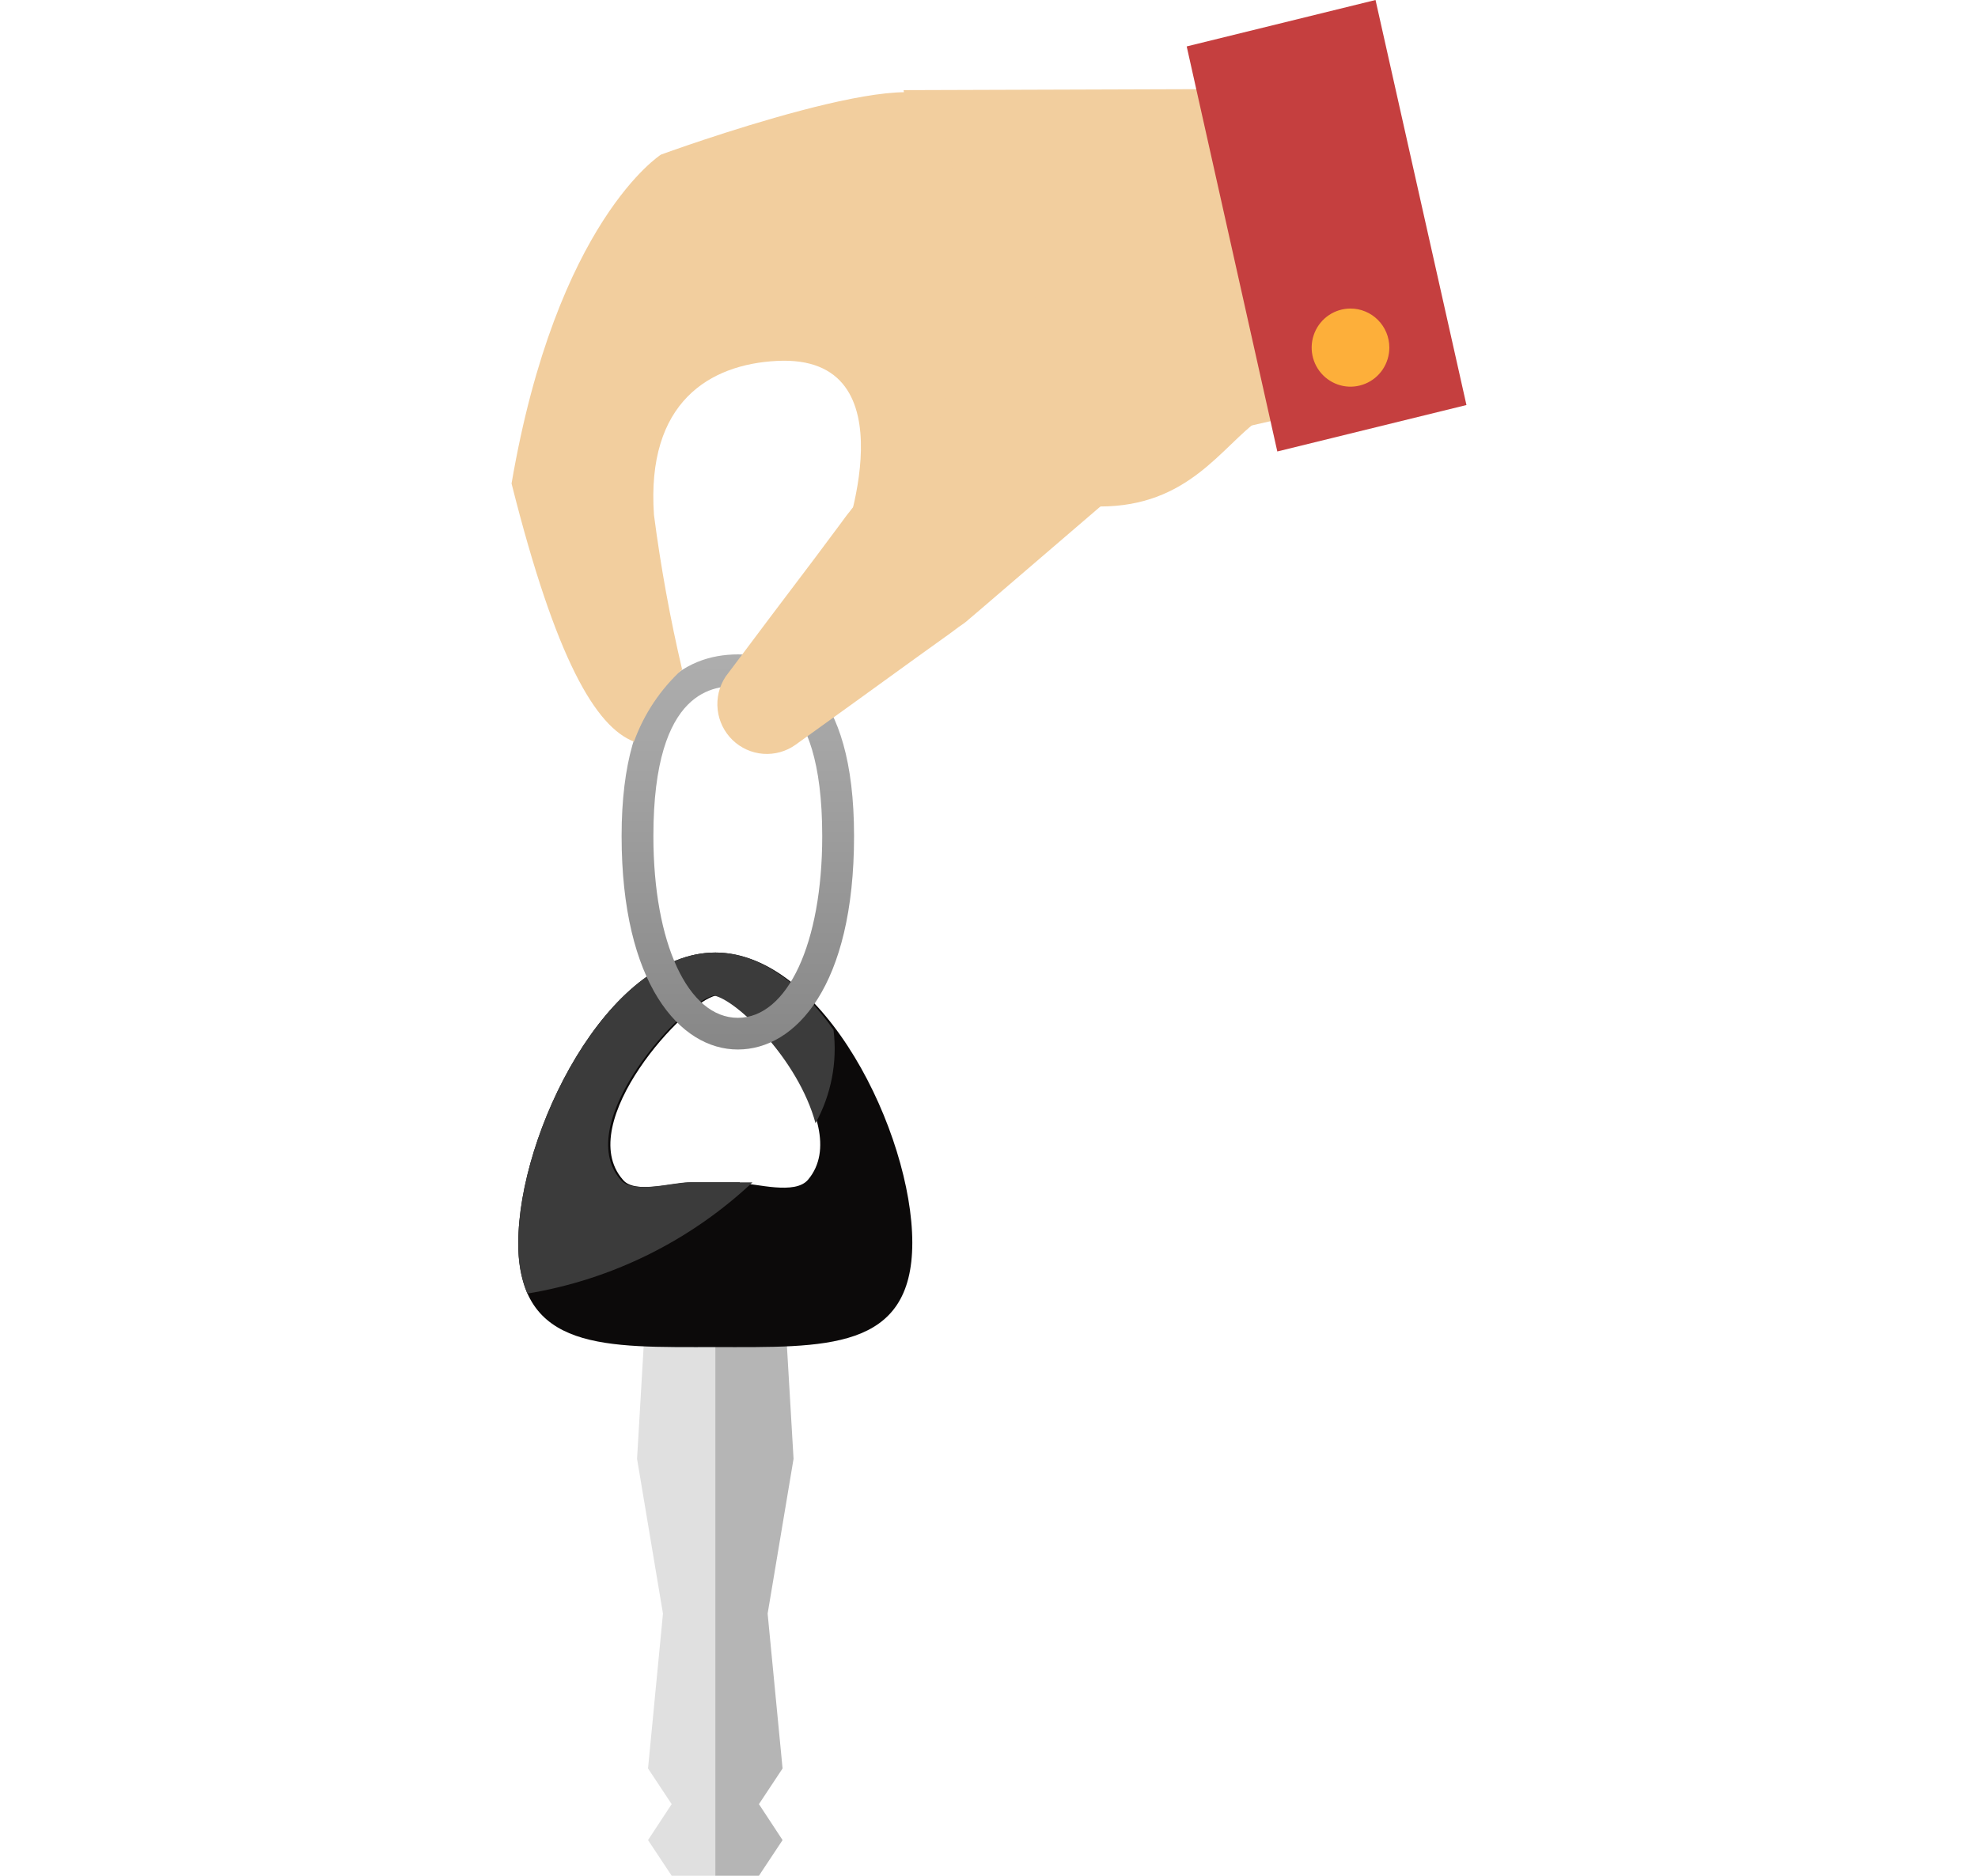 <svg width="58" height="55" viewBox="0 0 58 55" fill="none" xmlns="http://www.w3.org/2000/svg">
<g clip-path="url(#clip0_8717_60402)">
<path d="M19.002 37.297L18.68 42.775L19.44 47.314L19.002 51.854L19.695 52.9L19.002 53.954L19.695 54.999H20.975V37.297H19.002Z" fill="#E0E0E0"/>
<path d="M22.509 47.314L23.269 42.775L22.947 37.297H20.975V54.999H22.254L22.947 53.954L22.254 52.9L22.947 51.854L22.509 47.314Z" fill="#B5B5B5"/>
<path d="M20.975 27.93C17.806 27.93 15.198 33.241 15.198 36.437C15.198 39.632 17.773 39.499 20.975 39.499C24.177 39.499 26.751 39.632 26.751 36.437C26.751 33.241 24.152 27.93 20.975 27.93ZM21.692 34.669H20.248C19.778 34.669 18.598 35.026 18.26 34.586C16.816 32.926 20.1 29.349 20.999 29.191C21.825 29.349 25.125 32.884 23.698 34.586C23.318 35.051 22.163 34.694 21.692 34.694V34.669Z" fill="#0C0A0A"/>
<path d="M20.975 27.93C17.806 27.93 15.198 33.241 15.198 36.437C15.182 36.948 15.272 37.456 15.462 37.93C17.935 37.522 20.232 36.388 22.064 34.669H20.183C19.712 34.669 18.532 35.026 18.194 34.586C16.75 32.926 20.034 29.349 20.933 29.191C21.602 29.316 23.409 31.067 23.913 32.934C24.373 32.101 24.558 31.142 24.441 30.195C23.533 28.901 22.312 27.93 20.975 27.93Z" fill="#3B3B3B"/>
<path d="M21.635 30.773C19.935 30.773 18.227 28.84 18.227 24.516C18.227 20.192 20.075 19.188 21.635 19.188C23.194 19.188 25.043 20.117 25.043 24.516C25.043 28.914 23.326 30.773 21.635 30.773ZM21.635 20.117C21.016 20.117 19.159 20.117 19.159 24.516C19.159 27.653 20.174 29.844 21.635 29.844C23.095 29.844 24.11 27.653 24.11 24.516C24.11 20.117 22.245 20.117 21.635 20.117Z" fill="url(#paint0_linear_8717_60402)"/>
<path d="M38.981 2.602L42.109 11.274C42.109 11.274 34.352 12.934 31.488 13.764C31.042 13.897 28.567 14.188 28.567 14.188L26.495 2.643L38.981 2.602Z" fill="#F2CE9E"/>
<path d="M27.552 3.205C27.552 1.545 19.382 4.533 19.382 4.533C19.382 4.533 16.32 6.475 15 14.177C16.304 19.364 17.476 21.314 18.59 21.746C18.882 20.936 19.367 20.209 20.001 19.63C19.65 18.134 19.375 16.622 19.176 15.098C18.945 11.778 20.826 10.683 22.774 10.583C26.809 10.367 24.688 15.986 24.688 15.986C24.688 15.986 28.814 12.318 29.854 13.662L27.552 3.205Z" fill="#F2CE9E"/>
<path d="M33.98 13.381L28.806 17.821L28.319 18.236L28.253 18.286L28.121 18.377L27.865 18.568L26.859 19.29L25.068 20.585L23.327 21.838C23.051 22.035 22.715 22.128 22.378 22.103C22.041 22.077 21.723 21.934 21.479 21.698C21.236 21.462 21.082 21.148 21.044 20.81C21.006 20.472 21.087 20.131 21.272 19.846L22.567 18.12L23.896 16.361L24.639 15.365L24.829 15.107L24.928 14.983L24.977 14.917L25.39 14.435L29.813 9.223C30.066 8.926 30.375 8.681 30.722 8.504C31.069 8.326 31.447 8.219 31.835 8.189C32.224 8.158 32.614 8.205 32.984 8.326C33.354 8.448 33.697 8.641 33.993 8.895C34.289 9.15 34.532 9.46 34.708 9.809C34.885 10.159 34.991 10.539 35.021 10.929C35.052 11.32 35.005 11.712 34.885 12.085C34.764 12.457 34.572 12.802 34.319 13.099C34.213 13.201 34.1 13.295 33.98 13.381Z" fill="#F2CE9E"/>
<path d="M36.951 12.278C35.804 13.108 34.847 14.851 32.256 14.851C29.664 14.851 27.56 13.697 27.56 12.278C27.56 10.858 34.36 8.477 36.951 8.477C39.542 8.477 38.304 11.274 36.951 12.278Z" fill="#F2CE9E"/>
<path d="M40.334 0L43 11.876L37.454 13.238L34.797 1.361L40.334 0Z" fill="#c53f3f"/>
<path d="M40.739 10.192C40.739 10.419 40.672 10.64 40.547 10.829C40.422 11.017 40.244 11.164 40.036 11.25C39.828 11.337 39.599 11.36 39.378 11.316C39.157 11.271 38.954 11.162 38.795 11.002C38.636 10.842 38.527 10.638 38.483 10.416C38.439 10.194 38.462 9.963 38.548 9.754C38.634 9.545 38.78 9.366 38.967 9.24C39.155 9.114 39.375 9.047 39.6 9.047C39.902 9.047 40.192 9.168 40.405 9.382C40.619 9.597 40.739 9.888 40.739 10.192Z" fill="#FDAF3A"/>
</g>
<defs>
<linearGradient id="paint0_linear_8717_60402" x1="21.635" y1="19.188" x2="21.635" y2="30.773" gradientUnits="userSpaceOnUse">
<stop stop-color="#AEAEAE"/>
<stop offset="1" stop-color="#878787"/>
</linearGradient>
<clipPath id="clip0_8717_60402">
<rect width="28" height="55" fill="white" transform="translate(15)"/>
</clipPath>
</defs>
</svg>
